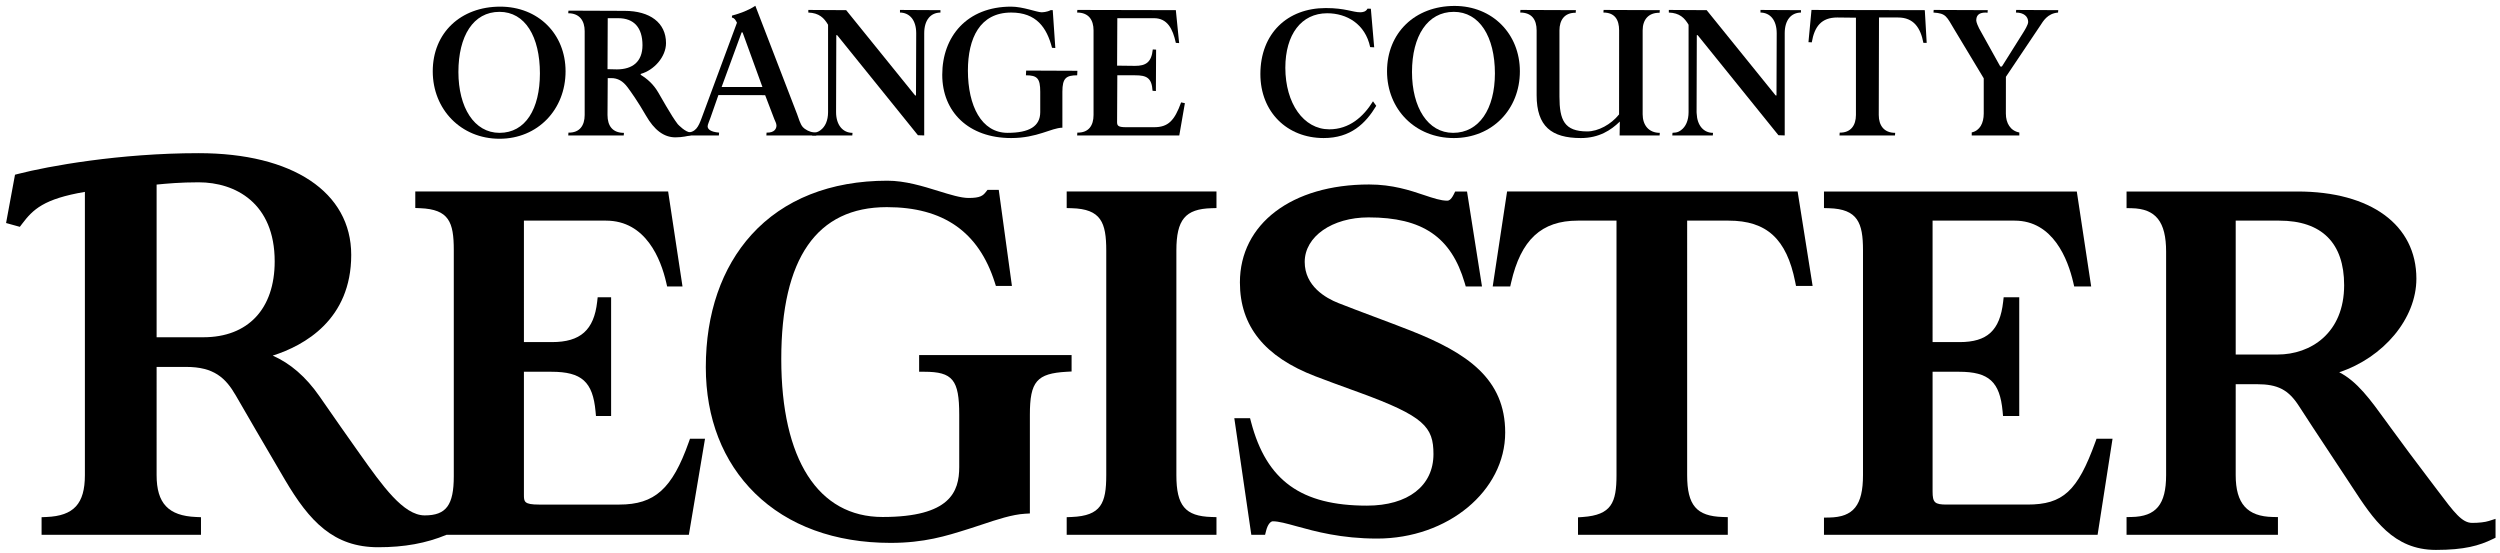 <?xml version="1.0" encoding="utf-8"?>
<!-- Generator: Adobe Illustrator 16.0.0, SVG Export Plug-In . SVG Version: 6.00 Build 0)  -->
<!DOCTYPE svg PUBLIC "-//W3C//DTD SVG 1.1//EN" "http://www.w3.org/Graphics/SVG/1.1/DTD/svg11.dtd">
<svg version="1.1" id="Layer_1" xmlns="http://www.w3.org/2000/svg" xmlns:xlink="http://www.w3.org/1999/xlink" x="0px" y="0px"
	 width="1009px" height="223px" viewBox="0 0 1009 223" enable-background="new 0 0 1009 223" xml:space="preserve">
<rect x="677.892" y="55.221" width="0" height="0.002"/>
<polygon points="555.558,43.542 555.558,43.542 555.561,43.542 "/>
<rect x="478.322" y="42.409" width="0" height="0.001"/>
<polygon points="465.226,37.566 465.226,37.321 465.223,37.566 "/>
<rect x="279.453" y="55.502" width="0" height="0.001"/>
<path d="M850.204,177.066h-2.591h-1.448l-0.494,1.362c-7.172,19.794-13.064,25.216-27.406,25.216h-32.58
	c-4.846,0-5.698-0.8-5.698-5.341v-48.259h10.682c12.041,0,16.479,4.033,17.58,15.991l0.174,1.875h1.883h2.592h2.067v-2.067v-43.788
	v-2.066h-2.067h-2.376h-1.846l-0.209,1.833c-1.307,11.539-6.399,16.248-17.58,16.248h-10.899V89.047h33.126
	c15.558,0,21.502,15.652,23.661,24.977l0.37,1.601h1.642h2.808h2.403l-0.36-2.375l-5.178-34.206l-0.264-1.755h-1.779h-98.2h-2.065
	v2.066v2.612v2.01l2.01,0.057c11.612,0.322,13.738,5.94,13.738,16.889v90.849c0,12.165-3.844,16.956-13.713,17.103l-2.035,0.029
	v2.038v2.831v2.065h2.065h106.599h1.771l0.271-1.747l5.389-34.641l0.37-2.385H850.204z"/>
<path d="M731.195,113.015l-5.396-33.985l-0.277-1.742h-1.764H610.039h-1.778l-0.27,1.756l-5.177,34.204l-0.357,2.376h2.403h3.018
	h1.647l0.368-1.606c3.946-17.269,12.244-24.969,26.906-24.969h15.624v102.723c0,11.021-1.97,16.076-13.619,16.891l-1.921,0.136
	v1.927v3.048v2.065h2.066h56.323h2.067v-2.065v-3.048v-2.009l-2.007-0.058c-10.63-0.301-14.396-4.72-14.396-16.887V89.048h16.714
	c15.388,0,23.429,7.386,26.885,24.694l0.335,1.664h1.691h2.592h2.418L731.195,113.015z"/>
<path d="M569.287,133.417c-4.756-1.87-9.728-3.734-14.535-5.539c-4.873-1.828-9.919-3.722-14.596-5.569
	c-5.073-2.004-13.578-6.823-13.578-16.598c0-10.247,11.078-17.971,25.766-17.971c21.738,0,33.341,7.894,38.795,26.402l0.439,1.483
	h1.546h2.587h2.421l-0.377-2.39l-5.394-34.2l-0.275-1.747h-1.766h-1.728h-1.284l-0.567,1.149c-1.265,2.552-2.296,2.552-2.681,2.552
	c-2.576,0-5.68-1.042-9.275-2.248c-5.689-1.91-12.77-4.286-22.227-4.286c-31.181,0-52.133,15.888-52.133,39.537
	c0,17.626,9.964,30.016,30.459,37.876c5.025,1.929,9.633,3.602,14.507,5.375l3.222,1.172c26.204,9.563,29.928,13.891,29.928,24.858
	c0,12.833-10.284,20.805-26.844,20.805c-26.551,0-40.538-10.092-46.771-33.749l-0.403-1.543h-1.595h-2.375h-2.39l0.345,2.367
	l6.256,42.915l0.26,1.77h1.788h2.158h1.614l0.394-1.568c0.663-2.677,1.857-3.874,2.742-3.874c2.301,0,5.493,0.88,9.539,1.999
	c7.597,2.098,18.006,4.972,32.535,4.972c28.506,0,51.697-19.205,51.697-42.811C607.492,152.904,592.219,142.453,569.287,133.417z"/>
<path d="M488.9,77.285h-56.317h-2.069v2.067v2.614v2.012l2.013,0.053c11.867,0.322,13.957,5.773,13.957,17.107v90.631
	c0,11.284-2.019,16.401-13.985,16.89l-1.984,0.078v1.986v3.048v2.067h2.069H488.9h2.068v-2.067v-3.048v-2.009l-2.01-0.056
	c-10.597-0.304-14.172-4.563-14.172-16.89v-90.631c0-12.49,3.575-16.805,14.172-17.107l2.01-0.055v-2.01v-2.614v-2.067H488.9z"/>
<path d="M430.427,143.3h-57.399h-2.067v2.066v2.61v2.066h2.067c11.478,0,14.118,3.241,14.118,17.329v21.129
	c0,9.968-3.679,20.157-30.945,20.157c-25.979,0-40.878-23.23-40.878-63.729c0-40.692,14.334-61.326,42.602-61.326
	c22.792,0,37.038,9.932,43.559,30.365l0.459,1.436h1.511h2.59h2.371l-0.322-2.346l-4.747-34.638l-0.246-1.786h-1.803h-1.727h-1.01
	l-0.62,0.793c-1.204,1.54-2.274,2.476-7,2.476c-3.135,0-7.515-1.36-12.157-2.798c-6.307-1.954-13.458-4.17-20.644-4.17
	c-22.948,0-41.903,7.533-54.82,21.783c-12.073,13.32-18.452,31.812-18.452,53.483c0,20.564,6.859,38.166,19.842,50.895
	c13.348,13.094,32.271,20.014,54.724,20.014c13.603,0,22.45-2.791,31-5.484l1.558-0.492c1.437-0.451,2.961-0.962,4.536-1.487
	c5.621-1.883,11.993-4.014,17.182-4.304l1.952-0.109v-1.955v-37.904c0-13.417,2.783-16.656,14.881-17.331l1.953-0.109v-1.956v-2.61
	V143.3H430.427z"/>
<path d="M1004.502,210.265c-1.522,0.485-4.028,0.775-6.703,0.775c-4.134,0-7.232-4.122-14.023-13.152
	c-1.055-1.398-2.191-2.911-3.427-4.534c-5.578-7.321-10.529-13.965-15.586-20.91l-1.61-2.218
	c-6.632-9.146-11.773-16.24-19.037-19.985c17.855-5.933,31.139-21.625,31.139-37.766c0-21.705-18.398-35.185-48.021-35.185h-66.887
	h-2.068v2.066v2.612v2.028l2.028,0.039c9.771,0.19,13.939,5.436,13.939,17.541v90.197c0,11.815-4.039,16.708-13.937,16.886
	l-2.031,0.036v2.029v3.05v2.065h2.068h56.965h2.067v-2.065v-3.05v-2.029l-2.027-0.036c-10.388-0.194-15.021-5.402-15.021-16.886
	V155.06h8.519c8.481,0,12.78,2.236,17.031,8.854c3.396,5.285,7.36,11.279,12.379,18.87c2.217,3.356,4.627,7,7.263,10.998
	l1.807,2.752c8.549,13.069,16.621,25.411,33.798,25.411c11.549,0,17.51-1.743,22.907-4.36l1.164-0.564v-1.295v-3.491v-2.831
	L1004.502,210.265z M946.097,115.089c0,19.339-13.482,27.997-26.847,27.997h-16.92V89.047h17.567
	C937.037,89.047,946.097,98.054,946.097,115.089z"/>
<path d="M282.102,177.065h-2.16h-1.46l-0.489,1.375c-6.676,18.845-13.751,25.206-28.044,25.206h-32.367
	c-6.129,0-6.129-1.185-6.129-4.034v-49.567h11.114c12.203,0,16.693,4.034,17.793,15.988l0.173,1.875h1.885h2.16h2.066v-2.065
	v-43.791v-2.066h-2.066h-1.51h-1.847l-0.208,1.832c-1.291,11.39-6.744,16.251-18.232,16.251h-11.328V89.047h33.125
	c16.16,0,22.166,15.648,24.309,24.973l0.365,1.604h1.648h2.157h2.403l-0.36-2.377l-5.176-34.202l-0.263-1.756h-1.78h-98.204h-2.067
	v2.066v2.61v1.984l1.982,0.082c11.599,0.473,13.557,5.591,13.557,16.89v91.284c0,11.674-3.073,15.812-11.746,15.812
	c-8.577,0-17.085-11.997-26.091-24.701l-1.347-1.898c-4.543-6.382-8.564-12.169-13.221-18.872l-1.856-2.668
	c-5.374-7.731-11.681-13.207-18.823-16.352c12.806-4.078,31.686-14.523,31.686-40.64c0-25.332-23.601-41.066-61.593-41.066
	c-31.89,0-60.779,5.256-72.824,8.365l-1.279,0.331l-0.241,1.297L2.795,88.149l-0.342,1.862l1.827,0.507l2.37,0.656l1.356,0.374
	l0.846-1.121c4.497-5.957,8.782-10.146,25.41-12.988v114.333c0,11.541-4.49,16.435-15.499,16.887l-1.982,0.083v1.985v3.043v2.067
	h2.066h60.206h2.066v-2.067v-3.043v-1.985l-1.981-0.083c-11.164-0.459-15.929-5.51-15.929-16.887V148.09h11.98
	c11.097,0,15.865,4.4,19.959,11.492c4.288,7.425,11.011,19.032,19.886,34.112c9.885,16.773,19.62,27.171,37.601,27.171
	c10.561,0,19.348-1.599,27.607-5.028h96.032h1.747l0.293-1.725l5.828-34.638l0.404-2.409H282.102z M110.864,105.5
	c0,19.17-10.763,30.617-28.79,30.617H63.209V74.492c4.259-0.406,9.56-0.913,16.951-0.913
	C95.002,73.579,110.864,81.964,110.864,105.5z"/>
<path d="M363.231,4.014v1.029l-0.088,0.02c3.984,0.011,6.632,3.032,6.64,8.34l-0.087,25.136l-0.362-0.033L341.515,4.101
	l-14.977-0.086h-0.299v1.049c4.375,0.179,6.322,2.144,7.968,4.93v35.284c-0.005,3.332-1.138,5.883-3.035,7.246
	c-0.597,0.485-1.316,0.823-2.108,0.954c-0.222,0.047-0.468,0.039-0.701,0.063c-0.264,0.033-0.516,0.083-0.794,0.08l0.25,1.046h0.123
	h16.048l0.089-1.046c-3.963-0.007-6.63-3.218-6.637-8.343l0.092-31.107l0.353,0.031l32.588,40.376l2.54,0.088V13.403
	c0.009-5.271,2.536-8.292,6.551-8.336V4.101L363.231,4.014z"/>
<path d="M731.119,4.017l-1.086,11.485l-0.131,1.516l1.332,0.076c1.08-6.359,3.837-10.046,10.334-10.035l7.489,0.085v39.271
	c-0.007,4.129-2.042,7.192-6.55,7.11l-0.086,1.136h22.387l0.094-1.047c-4.586-0.006-6.621-3.038-6.632-7.199l0.094-39.356h7.675
	c6.34-0.007,9.1,4.182,10.244,10.241h1.329l-0.758-13.199L731.119,4.017z"/>
<polygon points="729.893,17.103 729.893,17.106 729.942,17.106 "/>
<path d="M669.895,53.617c-4.512-0.005-6.916-3.174-6.921-7.484V12.267c0.005-4.361,2.367-7.193,6.834-7.11l0.087-1.057
	l-22.233-0.086h-0.444l-0.088,1.049c4.591,0.011,6.341,2.873,6.348,7.204l-0.021,33.917c-3.256,4.068-8.445,6.863-12.873,6.863
	c-9.239-0.011-11.176-4.593-11.188-14.024V12.267c0.007-4.168,2.052-7.193,6.549-7.11l0.091-1.057l-21.955-0.086h-0.437
	l-0.088,1.049c4.63,0.011,6.621,2.801,6.628,7.204V38.45c0.018,12.583,6.017,17.255,17.836,17.27c7.428,0,12.232-3.273,15.593-6.522
	l0.152-0.147l-0.088,5.617h16.139L669.895,53.617z"/>
<path d="M554.141,40.885c-3.858,6.245-9.549,11.311-17.65,11.311c-10.347-0.005-17.713-10.435-17.731-24.844
	c0.019-13.456,6.454-21.982,16.881-21.999c7.896-0.007,15.384,4.303,17.356,13.655l1.533,0.089h0.088l-1.338-15.566l-1.347-0.048
	c-0.633,1.278-2.012,1.473-2.919,1.473c-3.095,0-6.069-1.711-13.944-1.704c-15.458,0.002-26.377,10.242-26.381,26.662
	c0.004,15.198,10.704,25.802,25.526,25.805c10.975,0,16.927-5.872,21.239-13L554.141,40.885z"/>
<polygon points="554.698,19.098 554.707,19.098 554.566,17.572 "/>
<polygon points="451.638,26.407 451.638,26.035 451.638,26.407 "/>
<path d="M478.22,41.647l-1.518-0.325c-2.68,7.414-5.257,10.025-10.899,10.017h-11.439c-3.178-0.002-3.507-0.689-3.511-2.103
	c0-0.255,0.008-0.53,0.008-0.832l0.088-18.016h7.113c4.836-0.018,6.785,1.112,7.11,6.255l1.343,0.095l0.086-16.7l-1.342-0.08
	c-0.52,5.232-2.856,6.644-7.198,6.627l-7.202-0.089l0.088-19.153h14.8c5.38,0,7.575,4.262,8.82,9.959l1.217,0.088h0.114
	l-1.332-13.291l-39.75-0.086l-0.089,1.032v0.021c4.674,0.007,6.624,2.99,6.626,7.2v34.151c-0.002,4.2-1.922,7.196-6.537,7.109
	l-0.089,1.139l0,0h41.229L478.22,41.647z"/>
<polygon points="475.98,17.392 475.989,17.392 475.853,16.107 "/>
<path d="M414.555,28.484h-0.404l-0.089,1.904c4.562,0.008,5.773,1.244,5.776,6.637v8.252c-0.012,5.688-4.422,8.333-13.171,8.339
	c-10.573-0.005-16.009-10.903-16.024-25.132c0.015-13.06,4.812-23.396,17.443-23.421c10.216-0.003,14.395,6.077,16.506,14.227
	l1.261,0.09h0.072l-1.046-15.279L424.06,4.09c-1.543,0.823-3.322,0.863-3.672,0.863c-0.037,0-0.053,0.007-0.064,0.007
	c-1.957-0.057-7.468-2.279-12.238-2.279c-17.807,0.003-27.792,12.045-27.797,27.517c0.005,14.987,10.658,25.515,27.797,25.522
	c10.629,0,16.19-4.127,20.692-4.178V37.025c0.003-5.52,1.501-6.616,5.973-6.637l0.085-1.801V28.57L414.555,28.484z"/>
<polygon points="426.012,19.38 426.017,19.38 425.954,18.532 "/>
<path d="M587.044,2.395c-15.944,0.004-27.234,10.864-27.239,26.38c0,15.371,11.406,26.941,26.95,26.945
	c15.437-0.003,26.662-11.509,26.667-26.945C613.417,13.671,602.333,2.399,587.044,2.395z M586.475,53.617
	c-10.218-0.003-16.582-10.25-16.595-24.561c0.013-14.496,6.247-24.271,16.875-24.275c10.347,0.004,16.579,9.986,16.594,24.847
	C603.334,43.998,596.962,53.617,586.475,53.617z"/>
<polygon points="245.279,27.627 245.279,27.828 245.279,27.828 "/>
<polygon points="245.367,31.616 245.393,31.616 245.367,31.616 "/>
<path d="M201.601,56.004c15.432-0.004,26.659-11.794,26.661-27.23c-0.002-15.103-11.088-26.091-26.375-26.094
	c-15.936,0.003-27.23,10.568-27.23,26.094C174.657,44.145,186.051,56,201.601,56.004z M201.601,4.781
	c10.346,0.004,16.293,9.979,16.311,24.847c-0.018,14.353-5.813,23.989-16.311,23.989c-10.223-0.003-16.575-10.25-16.59-24.561
	C185.025,14.568,190.973,4.785,201.601,4.781z"/>
<path d="M278.855,53.463c-2.21,0-5.18-3.208-5.314-3.349c-1.317-1.734-2.859-4.142-4.722-7.356l-3.128-5.404
	c-1.957-3.375-4.471-5.552-7.129-7.162l0.065-0.369c5.376-1.504,10.186-6.913,10.179-12.435c0-8.196-6.494-12.997-16.7-13.004
	l-22.221-0.087h-0.454L229.34,5.33v0.02c4.603,0.007,6.629,3.059,6.636,7.199v33.869c-0.007,4.191-1.984,7.196-6.545,7.112
	l-0.088,1.136h22.393l0.089-1.036v-0.01c-4.588-0.007-6.63-2.79-6.632-7.203l0.086-14.896h1.418c2.564,0,4.665,1.109,6.618,3.74
	c1.347,1.813,4.107,5.665,7.403,11.394c3.315,5.77,7.183,8.778,11.878,8.778c2.774,0,5.154-0.57,6.176-0.834l0.082-0.979h-0.013
	L278.855,53.463z M248.978,28.005l-3.785-0.089l0.086-20.572h4.268c6.329,0.01,9.753,3.814,9.761,10.898
	C259.297,24.946,255.262,27.991,248.978,28.005z"/>
<path d="M710.527,4.014v1.029l-0.084,0.02c3.981,0.011,6.627,3.032,6.635,8.34l-0.085,25.136l-0.363-0.033L688.812,4.101
	l-14.978-0.086h-0.297v1.049c4.372,0.179,6.319,2.144,7.969,4.93v35.284c-0.007,3.332-1.139,5.883-3.034,7.246
	c-0.601,0.485-1.318,0.823-2.108,0.954c-0.225,0.047-0.47,0.039-0.704,0.063c-0.208,0.024-0.421,0.052-0.637,0.062l-0.087,1.063
	h8.552h7.8l0.088-1.046c-3.814-0.007-6.401-3.003-6.599-7.795c-0.007-0.186-0.037-0.355-0.037-0.548l0.089-31.107l0.355,0.031
	l32.593,40.376l2.535,0.088V13.403c0.01-5.271,2.538-8.292,6.554-8.336V4.101L710.527,4.014z"/>
<path d="M813.728,4.014l-0.089,1.053c3.104,0.004,4.922,1.533,4.93,3.79c-0.011,1.139-1.446,3.398-2.007,4.312l-8.61,13.699
	l-0.649-0.045l-8.539-15.368c-0.315-0.584-1.142-2.438-1.147-3.174c0.002-1.788,0.755-3.21,3.788-3.214l0.763,0.086l0.092-1.053
	l-21.827-0.086l-0.081,1.053c5.164,0.348,5.208,1.494,8.609,7.152l11.675,19.396V45.85c-0.008,3.785-1.53,6.874-4.85,7.594v1.217
	H815v-1.193c-3.583-0.665-5.426-3.736-5.432-7.618L809.584,31l13.939-20.776c1.014-1.51,2.759-4.812,7.106-5.15l0.083-0.974
	L813.728,4.014z"/>
<path d="M309.393,53.527l-0.089,1.139h34.775h-14.628l0.048-1.046c-0.36-0.027-0.708-0.074-1.04-0.13
	c-0.913-0.163-1.711-0.431-2.382-0.748c-0.098-0.049-0.186-0.096-0.278-0.146c-0.799-0.411-1.404-0.879-1.764-1.287
	c-1.097-1.233-1.726-3.672-2.294-5.149L304.975,2.646l-0.116-0.306c-2.804,1.871-6.171,3.083-9.411,3.954l-0.065,0.765
	c1.111,0.272,1.425,0.943,2.054,2.104l-14.231,38.418c-1.334,3.628-2.431,5.965-6.257,5.946l-0.086,1.03v0.109h13.279l0.088-1.139
	c-3.575-0.293-4.631-1.448-4.631-2.558c0.005-0.68,0.648-2.01,1.143-3.443l3.212-9.167l18.863,0.057l3.701,9.678
	c0.316,0.827,0.857,1.683,0.861,2.59C313.374,51.77,312.745,53.617,309.393,53.527 M291.245,35.121l8.093-22.085l0.373,0.059
	l7.966,21.912l0.046,0.115H291.245z"/>
</svg>
